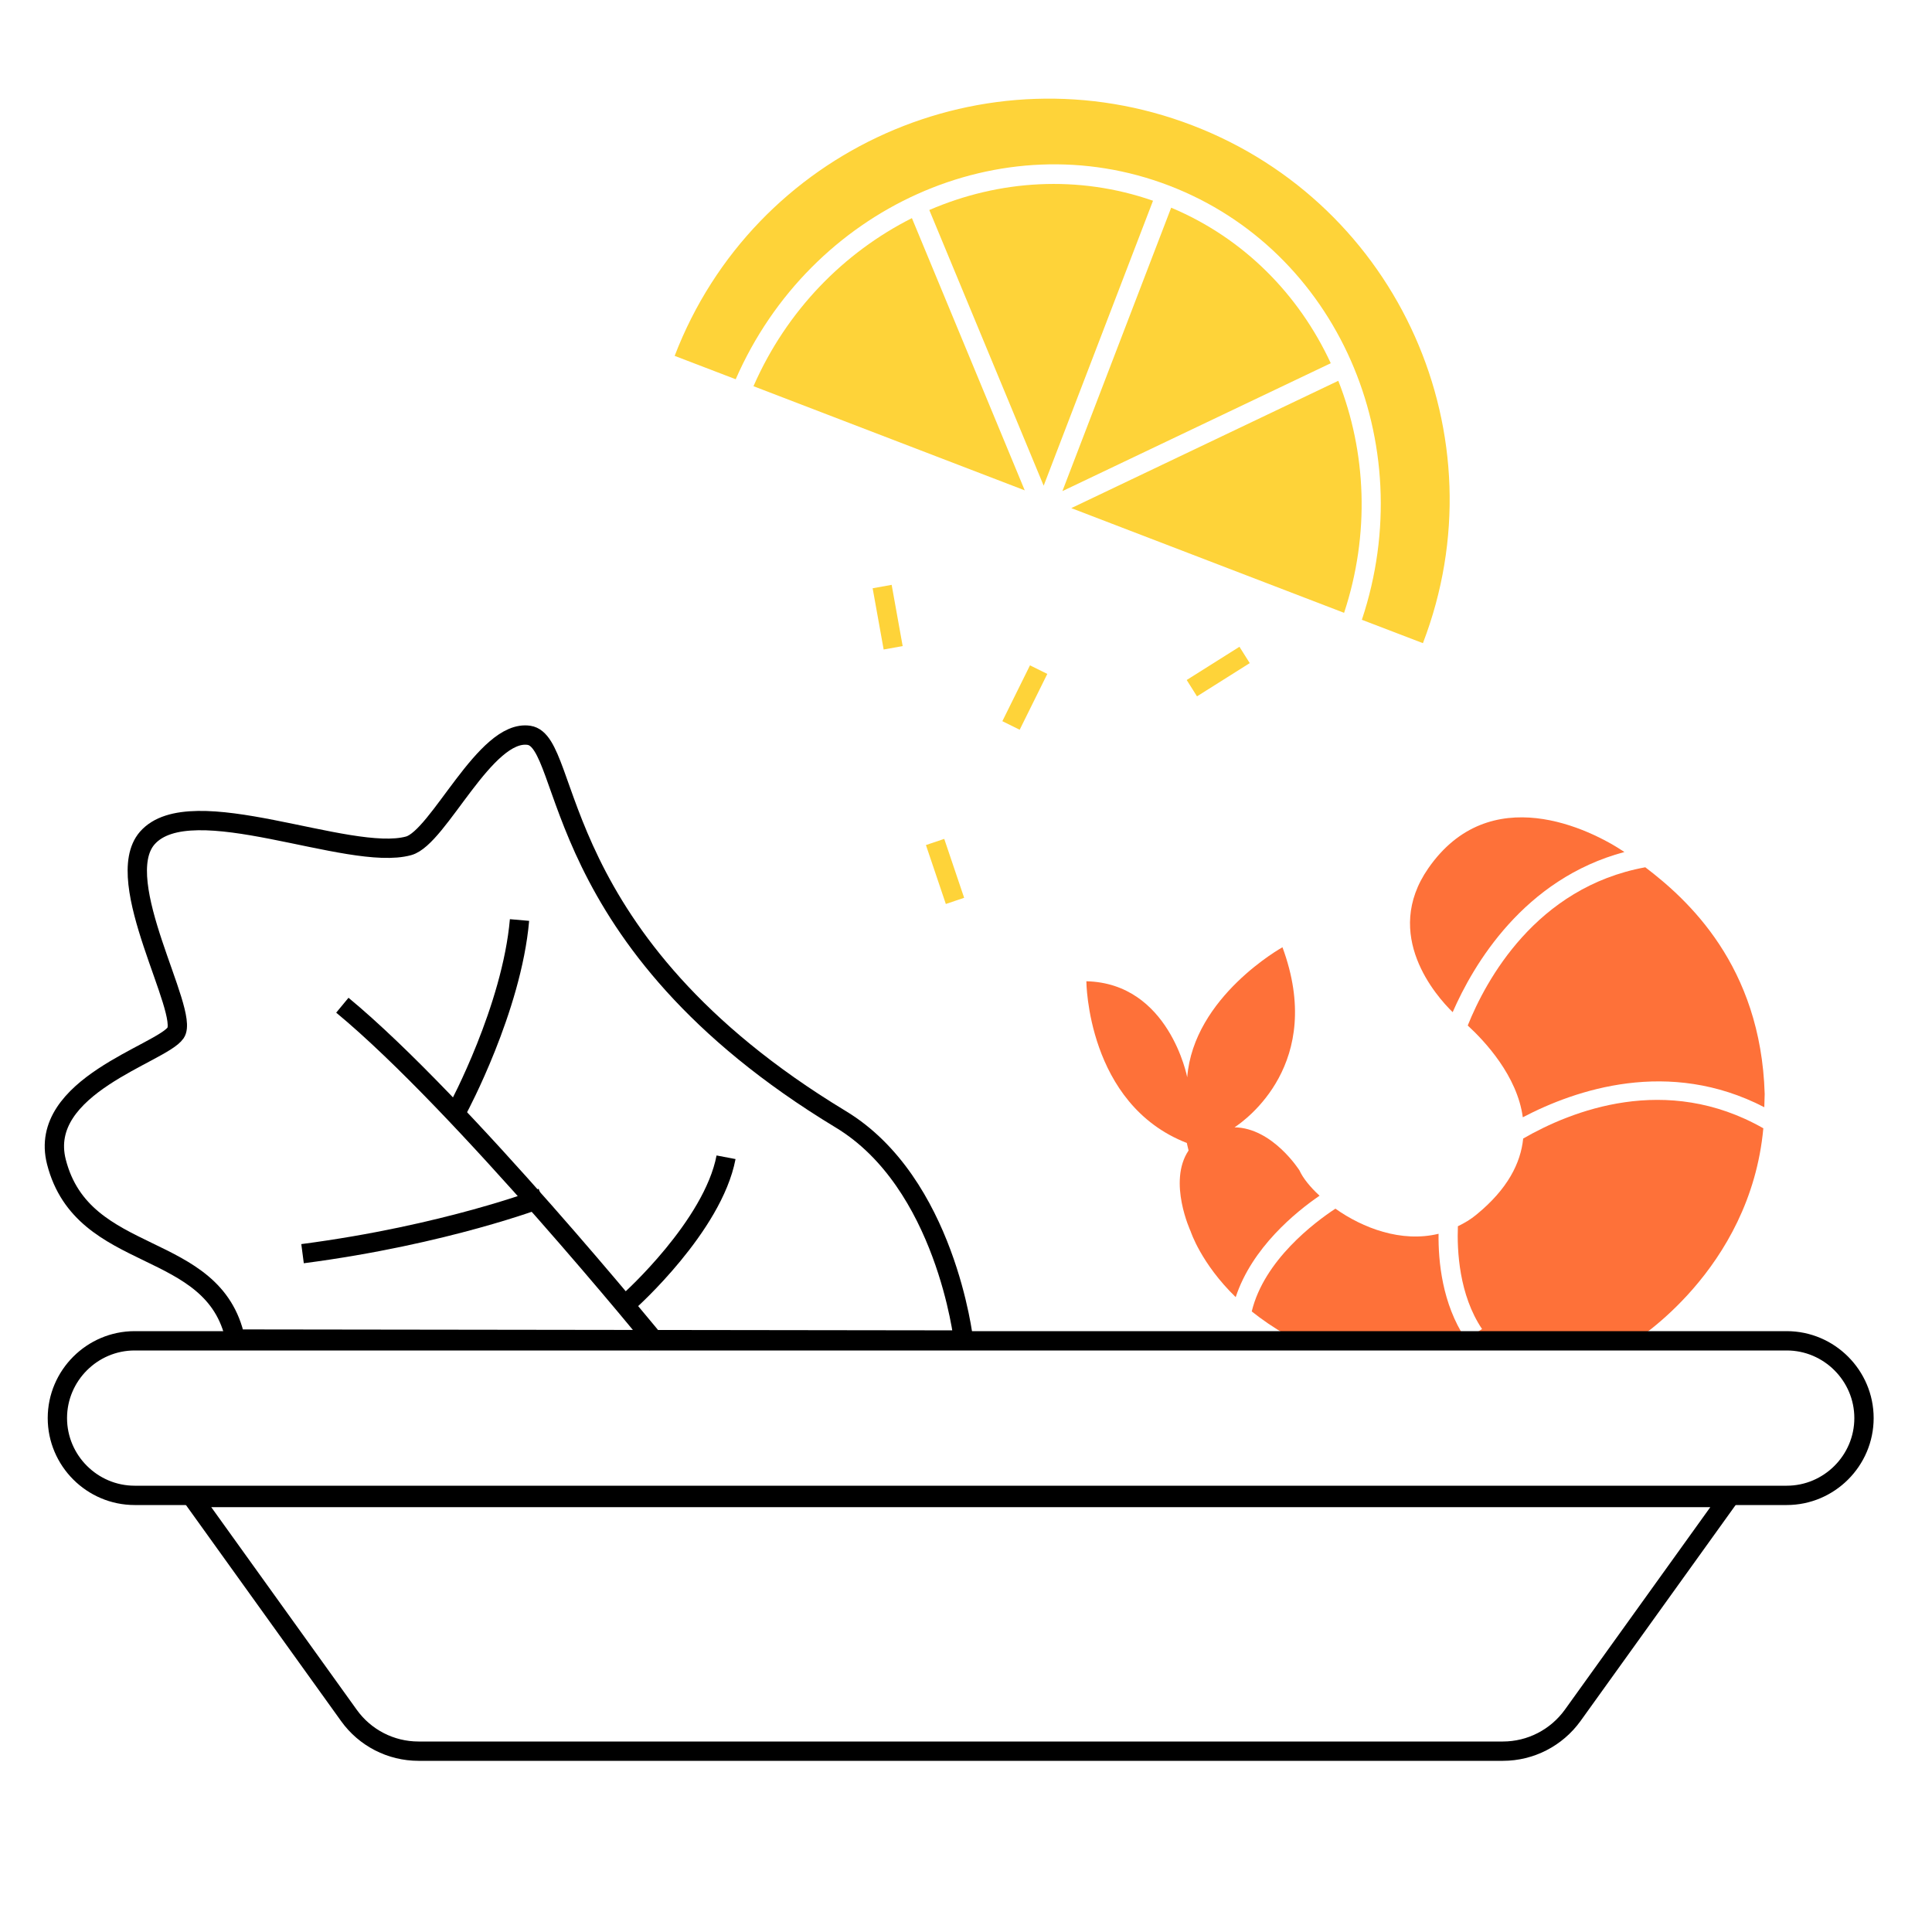 <?xml version="1.0" encoding="utf-8"?>
<!-- Generator: Adobe Illustrator 25.2.0, SVG Export Plug-In . SVG Version: 6.00 Build 0)  -->
<svg version="1.1" xmlns="http://www.w3.org/2000/svg" xmlns:xlink="http://www.w3.org/1999/xlink" x="0px" y="0px"
	 viewBox="0 0 100 100" style="enable-background:new 0 0 100 100;" xml:space="preserve">
<style type="text/css">
	.st0{display:none;}
	.st1{fill:#FAFAFA;}
	.st2{fill:#FE7139;}
	.st3{fill:none;stroke:#000000;stroke-miterlimit:10;}
	.st4{fill:#FED339;}
	.st5{fill:#FAFAFA;stroke:#000000;stroke-miterlimit:10;}
	.st6{fill:#FFFFFF;stroke:#000000;stroke-miterlimit:10;}
	.st7{fill:#754C24;stroke:#000000;stroke-miterlimit:10;}
	.st8{fill:#FFFFFF;}
	.st9{fill:none;stroke:#FFFFFF;stroke-width:2;stroke-miterlimit:10;}
	.st10{fill:none;}
	.st11{fill:#3964FE;}
	.st12{fill:none;stroke:#3964FE;stroke-miterlimit:10;}
	.st13{fill:none;stroke:#FE7139;stroke-miterlimit:10;}
	.st14{fill:none;stroke:#FED339;stroke-miterlimit:10;}
	.st15{fill:none;stroke:#FED339;stroke-width:2;stroke-miterlimit:10;}
	.st16{fill:#FAFAFA;stroke:#000000;stroke-width:2;stroke-miterlimit:10;}
	.st17{fill:#FF0000;}
</style>
<g id="Capa_2" class="st0">
</g>
<g id="CHICOPAN">
</g>
<g id="CHICAPASTEL">
</g>
<g id="CHICAMOBIL">
</g>
<g id="CHICOREVIEW">
</g>
<g id="CHICAESTADISTICAS">
</g>
<g id="AMERICANO">
</g>
<g id="PIZZA">
</g>
<g id="MEXICANO">
</g>
<g id="POKE">
</g>
<g id="INDIO">
</g>
<g id="GRIEGO">
</g>
<g id="TAILANDES">
</g>
<g id="COREANA">
</g>
<g id="COLOMPIANA">
</g>
<g id="PERUANO">
	<path class="st3" d="M49.87,69.36c0,0-0.92-8.15-6.36-11.43C28.22,48.68,29.64,38.4,27.38,38.06s-4.67,5.29-6.23,5.72
		c-3.09,0.85-11.28-2.98-13.53-0.4c-1.92,2.21,2.21,9,1.47,10.08c-0.74,1.08-7.17,2.76-6.17,6.68c1.38,5.38,8.15,3.96,9.26,9.17
		L49.87,69.36z"/>
	<path class="st3" d="M34.02,69.58c0,0-10.13-12.45-16.3-17.55"/>
	<path class="st3" d="M28.06,62c0,0-4.98,1.92-12.4,2.89"/>
	<path class="st3" d="M23.72,57.36c0,0,2.77-5.15,3.17-9.74"/>
	<path class="st3" d="M32.6,67.32c0,0,4.3-3.85,4.98-7.42"/>
	<g>
		<path class="st2" d="M75.19,52.39c1.07-2.46,3.68-6.9,8.89-8.29c-1.8-1.21-6.97-3.74-10.15,0.84
			C71.53,48.39,74.34,51.56,75.19,52.39z"/>
		<path class="st2" d="M85.16,44.89c-5.67,1.04-8.26,5.87-9.19,8.19c0.88,0.81,2.56,2.6,2.85,4.75c2.73-1.43,7.56-3.08,12.5-0.52
			c0-0.23,0.02-0.45,0.02-0.69C91.14,49.97,87.34,46.55,85.16,44.89z"/>
		<path class="st2" d="M78.84,58.93c-0.13,1.27-0.8,2.61-2.41,3.93c-0.31,0.26-0.64,0.45-0.97,0.61c-0.05,1.26,0.06,3.55,1.25,5.32
			l-0.75,0.5l8.57,0.17c0,0,6.06-3.69,6.74-11.06C86.23,55.53,81.32,57.5,78.84,58.93z"/>
		<path class="st2" d="M74.46,63.86c-1.93,0.47-3.93-0.3-5.34-1.3c-1.08,0.71-3.69,2.67-4.33,5.32c0.53,0.42,1.13,0.84,1.82,1.23
			l9.24,0.18C74.65,67.48,74.44,65.29,74.46,63.86z"/>
		<path class="st2" d="M63.96,67.14c0.84-2.56,3.11-4.41,4.34-5.25c-0.5-0.46-0.87-0.93-1.04-1.31c0,0-1.39-2.2-3.36-2.23
			c0.56-0.37,4.7-3.31,2.48-9.32c0,0-4.6,2.55-4.93,6.73c0,0-0.93-4.87-5.22-4.97c0,0,0.03,6.36,5.2,8.37c0,0,0.03,0.15,0.09,0.39
			c-1.09,1.62,0.11,4.19,0.11,4.19S62.16,65.39,63.96,67.14z"/>
	</g>
	<g>
		<path class="st3" d="M92.48,77.4H6.97c-2.2,0-4-1.8-4-4v0c0-2.2,1.8-4,4-4h85.51c2.2,0,4,1.8,4,4v0
			C96.48,75.6,94.68,77.4,92.48,77.4z"/>
		<path class="st3" d="M77.79,90.64H21.66c-1.43,0-2.77-0.69-3.6-1.85l-8.1-11.28H89.5l-8.1,11.28
			C80.56,89.95,79.22,90.64,77.79,90.64z"/>
	</g>
	<g>
		<path class="st4" d="M60.62,10.75l-5.63,14.67l13.89-6.62C67.23,15.24,64.38,12.33,60.62,10.75z"/>
		<path class="st4" d="M60.52,9.61c8.7,3.34,13.03,13.28,9.97,22.47l3.16,1.21c4.11-10.7-1.24-22.7-11.93-26.8
			c-10.7-4.11-22.7,1.24-26.8,11.93l3.16,1.21C41.95,10.76,51.82,6.27,60.52,9.61z"/>
		<path class="st4" d="M54.02,25.14l5.66-14.75c-3.88-1.35-7.97-1.08-11.58,0.48L54.02,25.14z"/>
		<path class="st4" d="M55.45,26.3l14.12,5.42c1.35-4.09,1.15-8.33-0.3-12.01L55.45,26.3z"/>
		<path class="st4" d="M53.04,25.38L47.2,11.29c-3.51,1.77-6.48,4.77-8.2,8.7L53.04,25.38z"/>
	</g>
	<line class="st14" x1="45.66" y1="30.36" x2="46.23" y2="33.53"/>
	<line class="st14" x1="53.76" y1="34.66" x2="52.33" y2="37.55"/>
	<line class="st14" x1="48.4" y1="43.58" x2="49.43" y2="46.63"/>
	<line class="st14" x1="64.42" y1="33.9" x2="61.69" y2="35.62"/>
</g>
<g id="Turco">
</g>
</svg>
